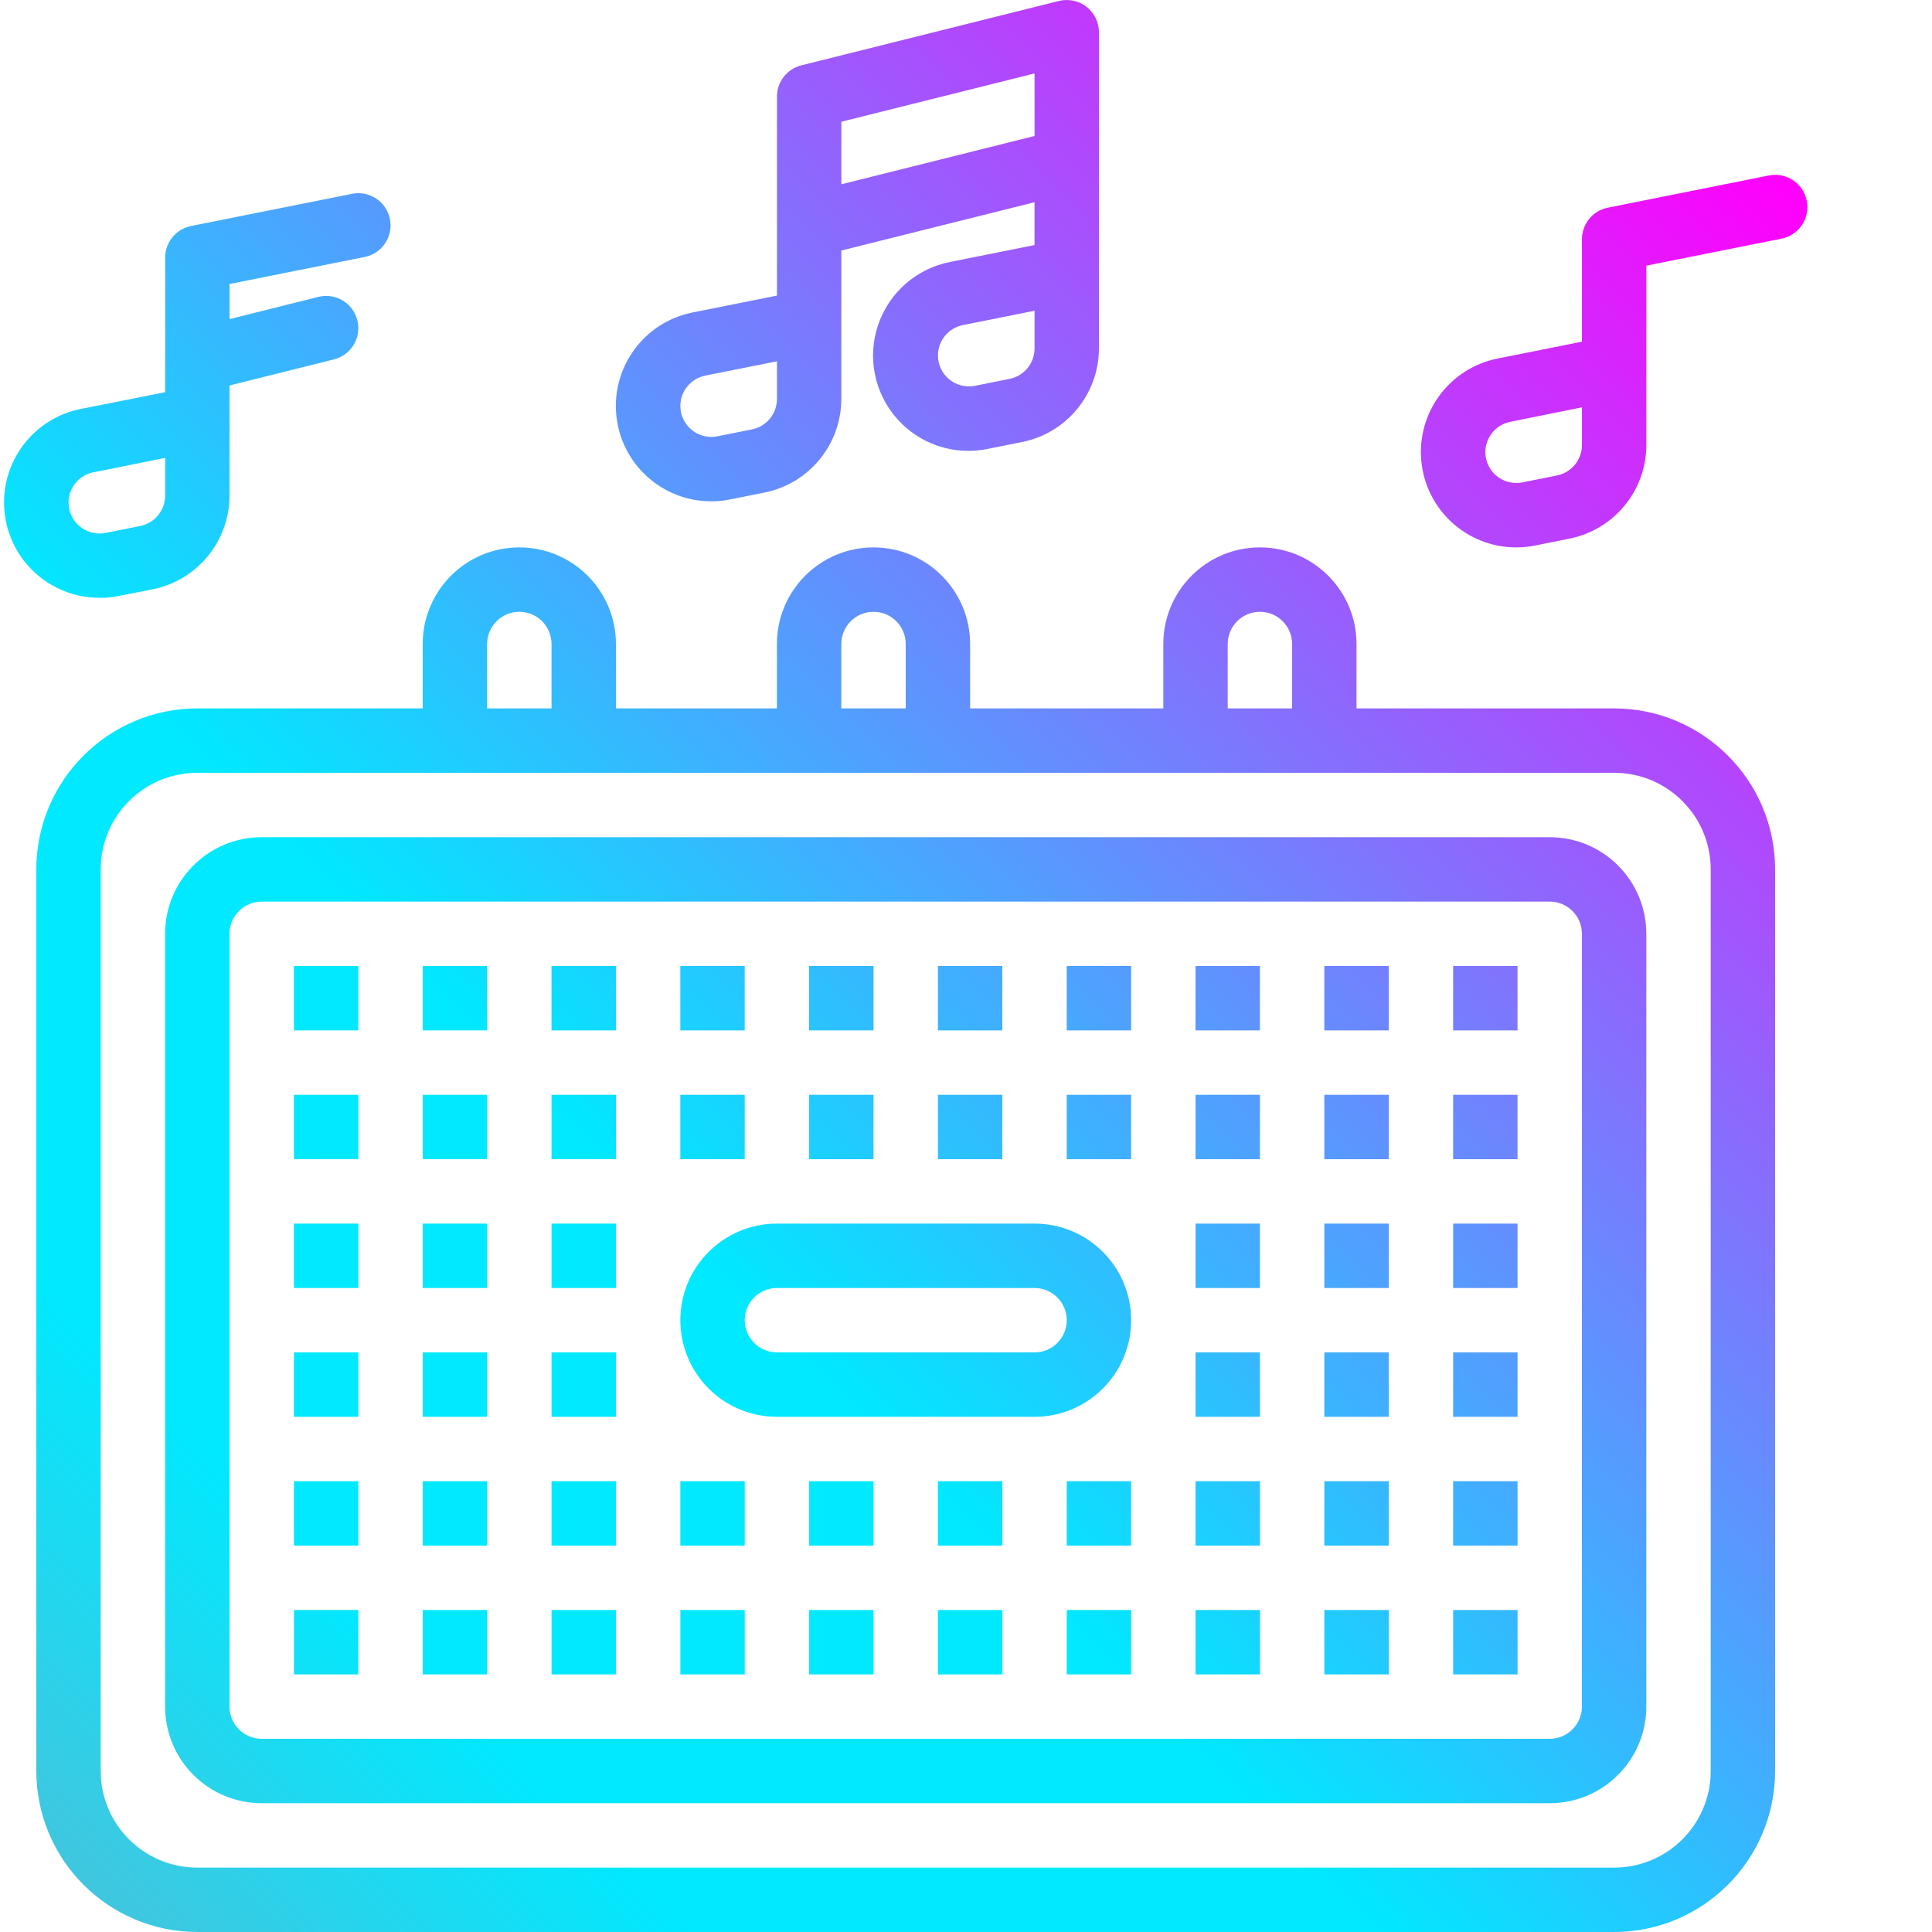 <?xml version="1.0"?>
<svg xmlns="http://www.w3.org/2000/svg" xmlns:xlink="http://www.w3.org/1999/xlink" xmlns:svgjs="http://svgjs.com/svgjs" version="1.1" width="512" height="512" x="0" y="0" viewBox="0 0 479 480" style="enable-background:new 0 0 512 512" xml:space="preserve" class=""><g><linearGradient xmlns="http://www.w3.org/2000/svg" id="a" gradientUnits="userSpaceOnUse" x1="25.562" x2="449.77" y1="473.576" y2="49.368"><stop stop-opacity="1" stop-color="#41c6df" offset="0"/><stop stop-opacity="1" stop-color="#00e9ff" offset="0.166"/><stop stop-opacity="1" stop-color="#00e9ff" offset="0.363"/><stop stop-opacity="1" stop-color="#ff00fc" offset="0.996"/></linearGradient><path xmlns="http://www.w3.org/2000/svg" d="m48.523 176c-22.082.027-39.977 17.918-40 40v224c.023 22.082 17.918 39.973 40 40h352c22.078-.027 39.973-17.918 40-40v-224c-.027-22.082-17.922-39.973-40-40h-64v-16c0-13.254-10.746-24-24-24-13.258 0-24 10.746-24 24v16h-48v-16c0-13.254-10.746-24-24-24-13.258 0-24 10.746-24 24v16h-40v-16c0-13.254-10.746-24-24-24-13.258 0-24 10.746-24 24v16zm376 40v224c0 13.254-10.746 24-24 24h-352c-13.258 0-24-10.746-24-24v-224c0-13.254 10.742-24 24-24h352c13.254 0 24 10.746 24 24zm-120-56c0-4.418 3.582-8 8-8 4.418 0 8 3.582 8 8v16h-16zm-96 0c0-4.418 3.582-8 8-8 4.418 0 8 3.582 8 8v16h-16zm-88 0c0-4.418 3.582-8 8-8 4.418 0 8 3.582 8 8v16h-16zm-80 72v192c0 13.254 10.742 24 24 24h320c13.254 0 24-10.746 24-24v-192c0-13.254-10.746-24-24-24h-320c-13.258 0-24 10.746-24 24zm352 0v192c0 4.418-3.582 8-8 8h-320c-4.418 0-8-3.582-8-8v-192c0-4.418 3.582-8 8-8h320c4.418 0 8 3.582 8 8zm-304 24h-16v-16h16zm32 0h-16v-16h16zm32 0h-16v-16h16zm32 0h-16v-16h16zm32 0h-16v-16h16zm32 0h-16v-16h16zm32 0h-16v-16h16zm32 0h-16v-16h16zm32 0h-16v-16h16zm32 0h-16v-16h16zm-288 32h-16v-16h16zm32 0h-16v-16h16zm32 0h-16v-16h16zm32 0h-16v-16h16zm32 0h-16v-16h16zm32 0h-16v-16h16zm32 0h-16v-16h16zm32 0h-16v-16h16zm32 0h-16v-16h16zm32 0h-16v-16h16zm-288 32h-16v-16h16zm32 0h-16v-16h16zm32 0h-16v-16h16zm160 0h-16v-16h16zm32 0h-16v-16h16zm32 0h-16v-16h16zm-288 32h-16v-16h16zm32 0h-16v-16h16zm32 0h-16v-16h16zm160 0h-16v-16h16zm32 0h-16v-16h16zm32 0h-16v-16h16zm-288 32h-16v-16h16zm32 0h-16v-16h16zm32 0h-16v-16h16zm32 0h-16v-16h16zm16-16h16v16h-16zm32 0h16v16h-16zm32 0h16v16h-16zm48 16h-16v-16h16zm32 0h-16v-16h16zm32 0h-16v-16h16zm-288 32h-16v-16h16zm32 0h-16v-16h16zm32 0h-16v-16h16zm32 0h-16v-16h16zm16-16h16v16h-16zm32 0h16v16h-16zm32 0h16v16h-16zm48 16h-16v-16h16zm32 0h-16v-16h16zm32 0h-16v-16h16zm-184-64h64c13.254 0 24-10.746 24-24s-10.746-24-24-24h-64c-13.258 0-24 10.746-24 24s10.742 24 24 24zm0-32h64c4.418 0 8 3.582 8 8s-3.582 8-8 8h-64c-4.418 0-8-3.582-8-8s3.582-8 8-8zm-16.344-195.449c1.57 0 3.137-.156 4.68-.465l8.613-1.719c11.047-2.238 19-11.93 19.043-23.199v-36.922l48-12v10.641l-20.953 4.191c-8.336 1.625-15.164 7.582-17.898 15.621-2.738 8.039-.961 16.93 4.656 23.297 5.617 6.371 14.211 9.246 22.531 7.539l8.621-1.727c11.051-2.234 19.008-11.93 19.043-23.199v-78.609c0-2.465-1.137-4.789-3.078-6.309-1.945-1.516-4.477-2.051-6.867-1.453l-64 16c-3.555.895-6.047 4.094-6.047 7.762v49.441l-20.961 4.191c-11.945 2.379-20.141 13.43-18.949 25.551 1.191 12.121 11.383 21.363 23.566 21.367zm80.344-37.969c-.008 3.66-2.59 6.812-6.176 7.539l-8.625 1.727c-2.262.453-4.605-.133-6.387-1.594-1.781-1.461-2.816-3.645-2.812-5.949.008-3.664 2.594-6.812 6.184-7.535l17.816-3.57zm0-52.797-48 12v-15.539l48-12zm-81.816 59.535 17.816-3.559v9.375c-.008 3.664-2.594 6.816-6.184 7.543l-8.625 1.719c-2.258.453-4.598-.133-6.379-1.594-1.781-1.457-2.812-3.641-2.812-5.941.008-3.664 2.59-6.816 6.184-7.543zm201.48 42.68c1.566 0 3.133-.156 4.672-.465l8.621-1.727c11.051-2.234 19.008-11.93 19.043-23.199v-44.609l33.598-6.711c4.332-.887 7.129-5.113 6.246-9.445-.883-4.332-5.113-7.129-9.445-6.242l-40 8c-3.727.758-6.398 4.035-6.398 7.84v25.445l-20.953 4.191c-11.945 2.379-20.141 13.43-18.949 25.555 1.191 12.121 11.383 21.363 23.566 21.367zm-1.48-31.199 17.816-3.602v9.383c-.008 3.66-2.59 6.812-6.176 7.539l-8.625 1.727c-2.262.453-4.605-.133-6.387-1.594-1.781-1.461-2.816-3.645-2.812-5.949.023-3.652 2.605-6.785 6.184-7.504zm-350.527 43.75c1.57 0 3.137-.156 4.68-.465l8.613-1.688c11.047-2.238 19-11.93 19.043-23.199v-27.43l25.941-6.48c4.289-1.074 6.895-5.422 5.82-9.711-1.074-4.285-5.418-6.891-9.707-5.816l-22.047 5.52v-8.723l33.598-6.719c4.332-.883 7.125-5.109 6.242-9.441-.883-4.328-5.109-7.121-9.441-6.238l-40 8c-3.727.762-6.398 4.039-6.398 7.84v33.441l-20.961 4.16c-11.945 2.375-20.141 13.426-18.949 25.551 1.191 12.121 11.383 21.363 23.566 21.367zm-1.473-31.199 17.816-3.59v9.375c-.008 3.664-2.594 6.816-6.184 7.543l-8.625 1.719c-4.164.832-8.215-1.871-9.043-6.035-.832-4.164 1.871-8.211 6.035-9.043zm0 0" fill="url(#a)" data-original="url(#a)" style="" class=""/></g></svg>
